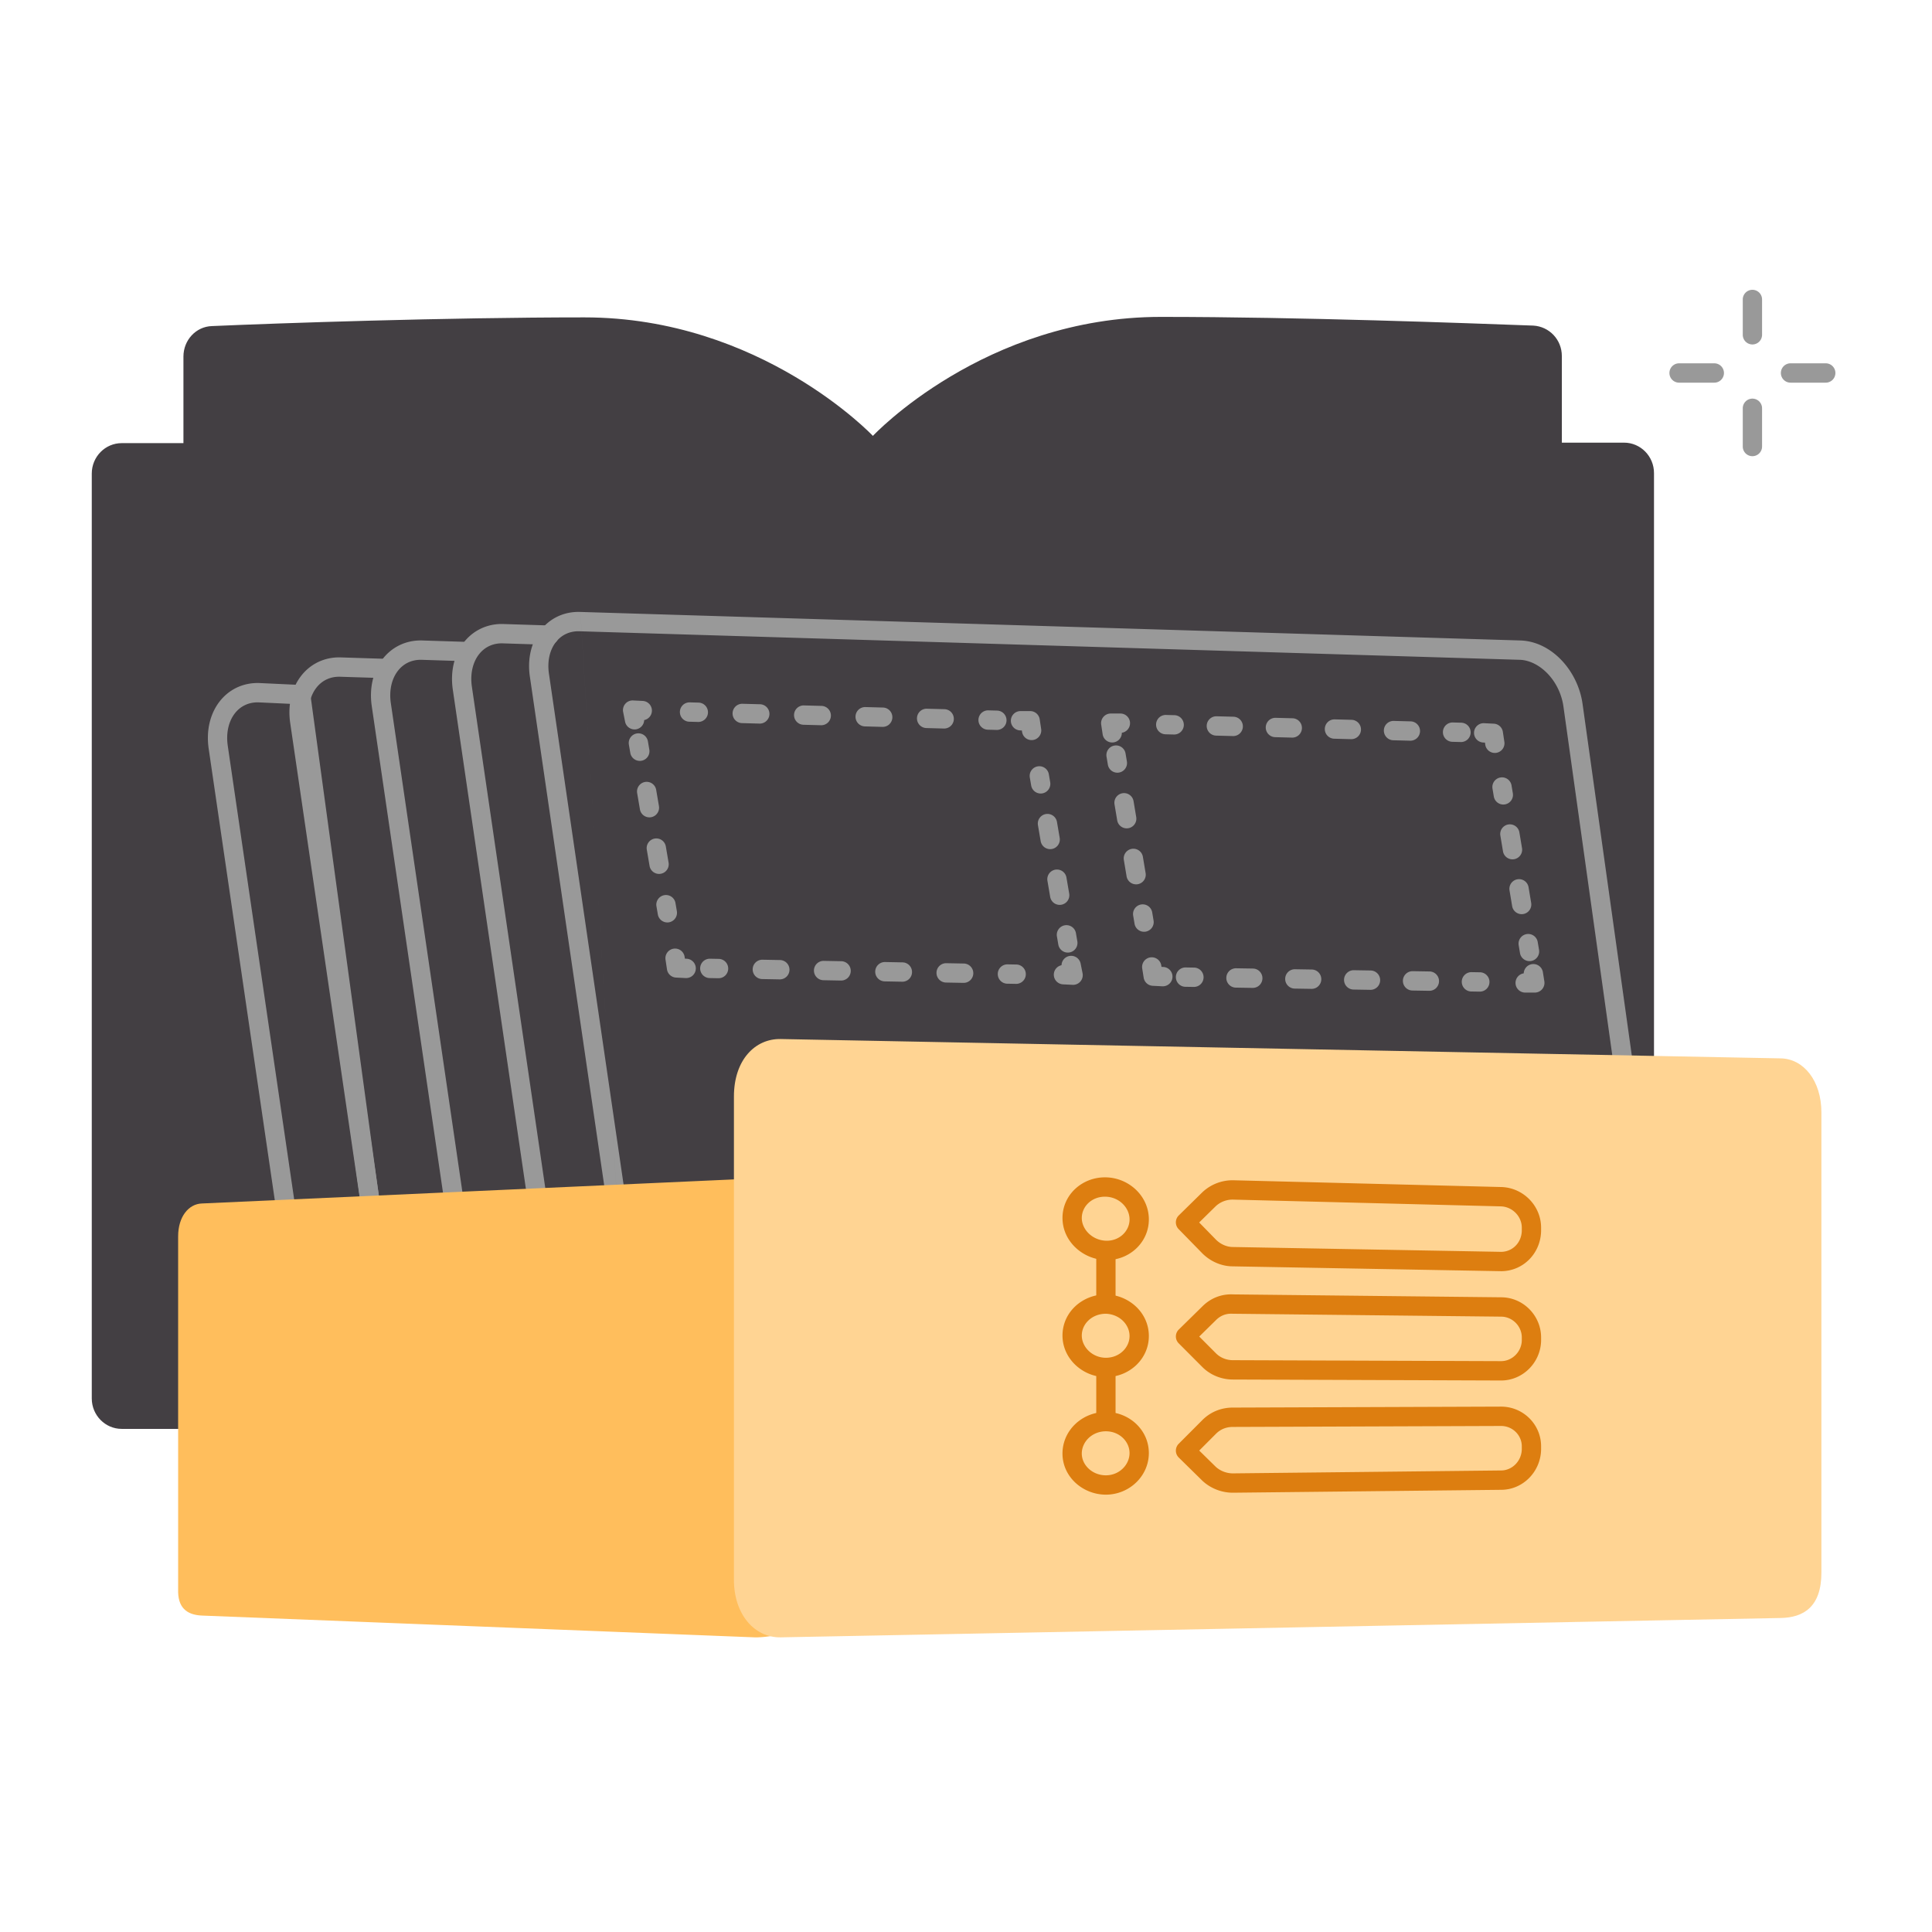 <svg xmlns="http://www.w3.org/2000/svg" width="400" height="400" fill="none" viewBox="0 0 400 400"><path fill="#433F43" d="M323.363 91.646V73.721c0-3.405-2.597-6.109-5.894-6.31-13.685-.5-48.346-1.802-77.114-1.802-36.56 0-59.634 24.635-59.634 24.635S157.546 65.71 120.987 65.71c-28.668 0-63.43 1.201-77.115 1.802-3.296.1-5.893 2.904-5.893 6.309v17.925H25.193c-3.396 0-6.193 2.804-6.193 6.31v191.47c0 3.505 2.797 6.309 6.193 6.309H336.25c3.396 0 6.193-2.804 6.193-6.309V97.956c0-3.506-2.797-6.31-6.193-6.31z"/><path fill="#999" fill-rule="evenodd" d="M104.272 129.199h.005l9.481.3a2.002 2.002 0 0 1 1.934 2.065 2 2 0 0 1-2.06 1.939l-9.498-.301c-2.137-.076-3.868.822-5.018 2.339-1.168 1.542-1.808 3.839-1.424 6.591l.001.005 19.778 135.087c.785 5.514 5.391 9.697 9.809 9.697a2 2 0 0 1 1.998 2.002 2 2 0 0 1-1.998 2.003c-6.768 0-12.75-6.029-13.764-13.131l-.001-.005-19.779-135.095c-.512-3.654.295-7.064 2.198-9.576 1.922-2.537 4.883-4.043 8.338-3.92" clip-rule="evenodd"/><path fill="#999" fill-rule="evenodd" d="M87.491 132.606h.005l9.48.3a2 2 0 0 1 1.935 2.065 2.001 2.001 0 0 1-2.06 1.939l-9.498-.301c-2.137-.077-3.868.821-5.018 2.339-1.168 1.542-1.808 3.838-1.424 6.59l.001.006 19.778 135.087c.785 5.513 5.391 9.696 9.809 9.696a2 2 0 0 1 1.998 2.003 2 2 0 0 1-1.998 2.003c-6.768 0-12.75-6.029-13.764-13.131v-.005l-19.78-135.095c-.512-3.654.295-7.064 2.198-9.576 1.922-2.538 4.883-4.043 8.338-3.92" clip-rule="evenodd"/><path fill="#999" fill-rule="evenodd" d="m70.61 136.11.004.001 9.48.3a2 2 0 0 1 1.935 2.065 2 2 0 0 1-2.06 1.938l-9.498-.3c-2.137-.077-3.868.821-5.018 2.339-1.168 1.542-1.809 3.838-1.424 6.59l.001.006 19.778 135.087c.785 5.513 5.39 9.696 9.809 9.696a2 2 0 0 1 1.998 2.003 2 2 0 0 1-1.998 2.003c-6.768 0-12.75-6.029-13.764-13.132v-.004l-19.78-135.095c-.512-3.654.295-7.064 2.198-9.577 1.922-2.537 4.883-4.042 8.338-3.92" clip-rule="evenodd"/><path fill="#999" fill-rule="evenodd" d="m120.154 126.695.005.001 194.674 5.908h.016c6.396.247 11.787 6.223 12.788 13.025l.002.014 18.077 129.064.002.012c1.014 6.818-2.989 13.203-9.669 13.203H143.063c-6.671 0-12.65-6.031-13.664-13.029m-.001-.002-19.674-134.669-.002-.01c-.568-3.656.211-7.072 2.103-9.59 1.911-2.544 4.876-4.049 8.329-3.927m-5.138 6.336c-1.153 1.535-1.773 3.824-1.345 6.573l.003.019 19.678 134.69.001.003c.784 5.419 5.393 9.6 9.71 9.6h192.986c3.504 0 6.493-3.421 5.716-8.615l-.003-.019-18.078-129.068-.001-.006c-.799-5.409-4.991-9.442-8.98-9.601h-.007l-194.668-5.908h-.011c-2.139-.077-3.866.822-5.001 2.332M45.39 145.336c1.923-2.538 4.886-4.043 8.343-3.92l.022.001 8.59.401a2 2 0 0 1 1.897 1.816l21.476 157.323a2.006 2.006 0 0 1-1.99 2.187c-6.768 0-19.742-6.03-20.756-13.132v-.004l-19.78-135.095c-.512-3.655.296-7.064 2.198-9.577m1.759 9.013v.006l19.778 135.086c.654 4.588 10.944 8.255 14.58 9.357l-21.084-153.06-6.843-.319c-2.132-.073-3.86.824-5.007 2.339-1.168 1.543-1.81 3.839-1.424 6.591" clip-rule="evenodd"/><path fill="#999" fill-rule="evenodd" d="M238.146 198.22a1.998 1.998 0 0 1 2.285 1.666l.046.296.378.018a2.002 2.002 0 0 1 1.895 2.101 2 2 0 0 1-2.095 1.9l-1.998-.1a1.999 1.999 0 0 1-1.873-1.688l-.3-1.903a2.002 2.002 0 0 1 1.662-2.29m-7.412-43.859a1.998 1.998 0 0 1 2.301 1.643l.276 1.645a1.997 1.997 0 1 1-3.94.664l-.276-1.645a2.002 2.002 0 0 1 1.639-2.307m1.655 9.871a2 2 0 0 1 2.302 1.643l.551 3.291a2.002 2.002 0 0 1-1.638 2.307 2 2 0 0 1-2.302-1.643l-.552-3.291a2.002 2.002 0 0 1 1.639-2.307m1.932 11.516a1.999 1.999 0 0 1 2.301 1.643l.552 3.291a2 2 0 1 1-3.941.664l-.551-3.29a2.003 2.003 0 0 1 1.639-2.308m1.931 11.517a1.997 1.997 0 0 1 2.301 1.643l.276 1.645a1.998 1.998 0 1 1-3.94.664l-.276-1.645a2.002 2.002 0 0 1 1.639-2.307m-7.799-38.844a1.997 1.997 0 0 1 1.514-.695h1.997a2 2 0 0 1 1.998 2.002 2.002 2.002 0 0 1-1.698 1.981 1.998 1.998 0 0 1-3.973.319l-.3-2.002a2.007 2.007 0 0 1 .462-1.605m10.903 1.552a2 2 0 0 1 2.049-1.95l1.747.046a2 2 0 0 1 1.945 2.055 2 2 0 0 1-2.049 1.949l-1.747-.045a2 2 0 0 1-1.945-2.055m10.48.275a2 2 0 0 1 2.049-1.95l3.494.092a2 2 0 0 1 1.944 2.054 2 2 0 0 1-2.049 1.95l-3.493-.092a2 2 0 0 1-1.945-2.054m12.226.32a2 2 0 0 1 2.05-1.949l3.493.091a2 2 0 0 1 1.945 2.055 2 2 0 0 1-2.049 1.949l-3.494-.091a2.002 2.002 0 0 1-1.945-2.055m12.227.321a2 2 0 0 1 2.049-1.95l3.493.092a2 2 0 0 1 1.945 2.054 2 2 0 0 1-2.049 1.95l-3.493-.092a2 2 0 0 1-1.945-2.054m12.226.32a2.001 2.001 0 0 1 2.05-1.95l3.493.092a2 2 0 0 1 1.945 2.054 2 2 0 0 1-2.049 1.95l-3.494-.091a2.002 2.002 0 0 1-1.945-2.055m12.227.321a2 2 0 0 1 2.049-1.95l1.747.046a2 2 0 0 1 1.945 2.054 2 2 0 0 1-2.05 1.95l-1.746-.046a2 2 0 0 1-1.945-2.054m6.443.101a2 2 0 0 1 2.095-1.9l1.998.1a2 2 0 0 1 1.876 1.703l.3 2.003a1.999 1.999 0 1 1-3.952.594l-.057-.381-.364-.019a2 2 0 0 1-1.896-2.1m5.461 9.339a1.999 1.999 0 0 1 2.301 1.644l.271 1.622a2.002 2.002 0 0 1-1.64 2.306 1.999 1.999 0 0 1-2.301-1.644l-.271-1.621a2.003 2.003 0 0 1 1.64-2.307m1.627 9.728a1.999 1.999 0 0 1 2.301 1.644l.542 3.243a2.003 2.003 0 0 1-1.64 2.307 2 2 0 0 1-2.301-1.645l-.542-3.242a2.003 2.003 0 0 1 1.64-2.307m1.898 11.35a1.999 1.999 0 0 1 2.301 1.644l.542 3.242a2.003 2.003 0 0 1-1.64 2.307 1.999 1.999 0 0 1-2.301-1.644l-.542-3.243a2.002 2.002 0 0 1 1.64-2.306m1.898 11.349a1.997 1.997 0 0 1 2.3 1.644l.272 1.621a1.998 1.998 0 1 1-3.941.663l-.271-1.622a2.002 2.002 0 0 1 1.64-2.306m1.088 6.223a1.999 1.999 0 0 1 2.285 1.666l.3 1.903a2.005 2.005 0 0 1-1.973 2.315h-1.998a2 2 0 0 1-1.998-2.003c0-1.004.737-1.836 1.699-1.981a2.003 2.003 0 0 1 1.685-1.9m-73.705 2.65a2 2 0 0 1 2.03-1.97l1.741.029a2 2 0 0 1 1.965 2.035 2 2 0 0 1-2.031 1.97l-1.741-.029a2 2 0 0 1-1.964-2.035m10.445.171a2 2 0 0 1 2.031-1.969l3.481.057a2 2 0 0 1 1.965 2.035 2 2 0 0 1-2.03 1.97l-3.482-.057a2.001 2.001 0 0 1-1.965-2.036m12.187.201a2 2 0 0 1 2.03-1.97l3.482.057a2.001 2.001 0 0 1 1.965 2.036 1.999 1.999 0 0 1-2.031 1.969l-3.481-.057a2 2 0 0 1-1.965-2.035m12.186.2a2 2 0 0 1 2.031-1.97l3.481.058a2 2 0 0 1 1.965 2.035 2 2 0 0 1-2.03 1.97l-3.482-.058a2 2 0 0 1-1.965-2.035m12.187.2a1.999 1.999 0 0 1 2.03-1.969l3.482.057a2 2 0 0 1 1.965 2.035 2 2 0 0 1-2.031 1.97l-3.481-.057a2 2 0 0 1-1.965-2.036m12.186.201a2 2 0 0 1 2.031-1.97l1.74.028a2.001 2.001 0 0 1 1.965 2.036 2 2 0 0 1-2.03 1.97l-1.741-.029a2 2 0 0 1-1.965-2.035m-163.173-6.83a1.999 1.999 0 0 1 2.272 1.684l.057.381.364.019a2 2 0 0 1 1.896 2.1 1.999 1.999 0 0 1-2.095 1.9l-1.998-.1a1.999 1.999 0 0 1-1.876-1.703l-.3-2.003a2.003 2.003 0 0 1 1.68-2.278m-7.633-44.556a1.998 1.998 0 0 1 2.306 1.637l.285 1.673a1.998 1.998 0 1 1-3.938.675l-.286-1.673a2.003 2.003 0 0 1 1.633-2.312m1.712 10.043a1.998 1.998 0 0 1 2.306 1.636l.571 3.348a2.003 2.003 0 0 1-1.633 2.312 1.999 1.999 0 0 1-2.305-1.637l-.571-3.348a2.002 2.002 0 0 1 1.632-2.311m1.998 11.716a1.999 1.999 0 0 1 2.306 1.637l.571 3.347a1.998 1.998 0 1 1-3.939.675l-.57-3.347a2.003 2.003 0 0 1 1.632-2.312m1.998 11.717a1.998 1.998 0 0 1 2.306 1.636l.285 1.674a2.003 2.003 0 0 1-1.632 2.312 1.999 1.999 0 0 1-2.306-1.637l-.286-1.674a2.002 2.002 0 0 1 1.633-2.311m-8.082-39.62a1.995 1.995 0 0 1 1.612-.692l1.998.1a2.002 2.002 0 0 1 1.896 2.101 2 2 0 0 1-1.597 1.862 1.998 1.998 0 0 1-3.956.333l-.399-2.003a2.005 2.005 0 0 1 .446-1.701m11.302 1.654a2.001 2.001 0 0 1 2.051-1.949l1.817.049a2 2 0 0 1 1.944 2.055 2 2 0 0 1-2.05 1.949l-1.818-.049a2 2 0 0 1-1.944-2.055m10.908.292a2 2 0 0 1 2.05-1.949l3.636.097c1.103.03 1.974.95 1.944 2.056a2 2 0 0 1-2.05 1.949l-3.636-.098a2 2 0 0 1-1.944-2.055m12.726.34a1.998 1.998 0 0 1 2.05-1.948l3.636.097a2 2 0 0 1 1.944 2.055 2 2 0 0 1-2.05 1.949l-3.636-.097a2.002 2.002 0 0 1-1.944-2.056m12.726.341a2 2 0 0 1 2.05-1.949l3.636.097c1.103.03 1.973.95 1.944 2.056a2 2 0 0 1-2.05 1.949l-3.636-.098a2 2 0 0 1-1.944-2.055m12.726.34a2 2 0 0 1 2.05-1.949l3.636.098a2 2 0 0 1 1.944 2.055 2 2 0 0 1-2.051 1.949l-3.635-.097a2.001 2.001 0 0 1-1.944-2.056m12.726.341a2 2 0 0 1 2.05-1.949l1.818.049a2 2 0 0 1 1.944 2.055 2.001 2.001 0 0 1-2.051 1.949l-1.818-.049a2 2 0 0 1-1.943-2.055m6.712.204a2 2 0 0 1 1.998-2.003h1.998c.989 0 1.829.725 1.975 1.705l.3 2.003a2.002 2.002 0 0 1-1.679 2.278 1.998 1.998 0 0 1-2.272-1.684l-.045-.297h-.277a2 2 0 0 1-1.998-2.002m5.557 9.443a1.999 1.999 0 0 1 2.306 1.637l.28 1.645a2.003 2.003 0 0 1-1.632 2.312 1.999 1.999 0 0 1-2.306-1.637l-.281-1.645a2.003 2.003 0 0 1 1.633-2.312m1.684 9.871a1.998 1.998 0 0 1 2.305 1.637l.562 3.29a2.003 2.003 0 0 1-1.633 2.312 1.999 1.999 0 0 1-2.306-1.637l-.561-3.29a2.003 2.003 0 0 1 1.633-2.312m1.964 11.517a1.998 1.998 0 0 1 2.306 1.636l.561 3.29a1.998 1.998 0 1 1-3.938.676l-.561-3.291a2 2 0 0 1 1.632-2.311m1.965 11.516a1.997 1.997 0 0 1 2.305 1.636l.281 1.646a1.998 1.998 0 1 1-3.938.675l-.281-1.645a2.002 2.002 0 0 1 1.633-2.312m.924 6.36a1.998 1.998 0 0 1 2.351 1.571l.4 2.003a2.008 2.008 0 0 1-.447 1.701 1.992 1.992 0 0 1-1.612.692l-1.998-.1a2.004 2.004 0 0 1-.299-3.963 2.001 2.001 0 0 1 1.605-1.904m-76.423 2.525a2 2 0 0 1 2.036-1.964l1.812.034a2 2 0 0 1 1.959 2.04 2 2 0 0 1-2.035 1.965l-1.812-.034a2.001 2.001 0 0 1-1.96-2.041m10.874.206a2 2 0 0 1 2.035-1.964l3.625.068a2 2 0 0 1 1.959 2.041 1.999 1.999 0 0 1-2.035 1.964l-3.624-.068a2.001 2.001 0 0 1-1.96-2.041m12.686.241a2 2 0 0 1 2.035-1.965l3.625.069a2 2 0 0 1 1.959 2.04 2 2 0 0 1-2.035 1.965l-3.624-.069a2 2 0 0 1-1.96-2.04m12.686.24a2.001 2.001 0 0 1 2.035-1.965l3.625.069a2 2 0 0 1 1.959 2.04 2 2 0 0 1-2.035 1.965l-3.624-.069a2 2 0 0 1-1.96-2.04m12.686.24a2 2 0 0 1 2.035-1.964l3.625.068a2 2 0 0 1 1.959 2.041 2 2 0 0 1-2.035 1.964l-3.625-.068a2 2 0 0 1-1.959-2.041m12.686.241a2 2 0 0 1 2.035-1.965l1.812.034a2.001 2.001 0 0 1 1.96 2.041 2 2 0 0 1-2.035 1.964l-1.813-.034a2 2 0 0 1-1.959-2.04" clip-rule="evenodd"/><path fill="#FFBE5C" d="m41.875 334.489 114.373 4.506c3.097.1 10.589-1.402 10.589-3.204v-88.826c0-1.903-2.498-3.304-5.594-3.204l-119.468 5.407c-2.697.1-4.894 2.704-4.894 6.81v73.704c.1 3.605 2.297 4.707 4.994 4.807"/><path fill="#FFD493" d="m368.712 334.988-207.07 4.006c-5.394.1-9.69-4.707-9.69-11.917V227.036c0-7.611 4.396-12.017 9.69-11.917l207.07 4.006c4.695.1 8.391 4.606 8.391 11.216v95.234c0 7.21-3.796 9.313-8.391 9.413"/><g fill-rule="evenodd" clip-rule="evenodd"><path fill="#DD7E10" d="M228.968 250.367a2 2 0 0 1 1.997 2.003v48.068a2 2 0 0 1-1.997 2.003 2 2 0 0 1-1.998-2.003V252.37a2 2 0 0 1 1.998-2.003"/><path fill="#FFD493" d="M228.968 258.879c3.795.1 6.892-2.804 6.892-6.409s-3.097-6.609-6.892-6.709c-3.896-.1-6.993 2.804-6.993 6.409s3.197 6.609 6.993 6.709m0 24.235c3.795 0 6.892-2.905 6.892-6.51s-3.097-6.509-6.892-6.609c-3.896 0-6.993 2.904-6.993 6.509 0 3.605 3.197 6.61 6.993 6.61m6.892 17.726c0 3.605-3.097 6.609-6.892 6.609-3.796 0-6.993-2.904-6.993-6.509 0-3.605 3.097-6.609 6.993-6.609 3.795 0 6.892 2.904 6.892 6.509m19.378-40.659 55.539 1.002c3.396 0 6.193-2.704 6.293-6.309v-.701c0-3.405-2.797-6.309-6.293-6.409l-55.539-1.402a7.125 7.125 0 0 0-4.894 1.902l-4.895 4.807 4.895 5.007c1.298 1.302 3.096 2.103 4.894 2.103m55.539 23.632-55.539-.2c-1.798 0-3.596-.701-4.894-2.003l-4.895-4.907 4.895-4.807c1.298-1.302 2.997-2.003 4.894-1.903l55.539.601c3.496 0 6.293 2.904 6.293 6.309v.701c-.1 3.405-2.897 6.209-6.293 6.209m-55.539 23.234 55.539-.6c3.396 0 6.193-2.804 6.293-6.309v-.701c0-3.405-2.797-6.209-6.293-6.209l-55.539.2c-1.897 0-3.596.701-4.894 2.003l-4.895 4.907 4.895 4.807c1.298 1.201 3.096 1.902 4.894 1.902"/><path fill="#DD7E10" d="M228.916 247.763c-2.882-.074-4.943 2.035-4.943 4.407 0 2.38 2.189 4.632 5.047 4.707 2.762.073 4.842-2.016 4.842-4.407 0-2.415-2.126-4.632-4.946-4.707m-8.938 4.407c0-4.838 4.132-8.537 9.041-8.411h.001c4.771.126 8.838 3.916 8.838 8.711 0 4.82-4.113 8.539-8.943 8.412-4.733-.125-8.937-3.881-8.937-8.712m31.741-2.452-3.444 3.382 3.488 3.569c.956.955 2.255 1.509 3.475 1.509l.036.001 55.519 1.001c2.269-.009 4.196-1.804 4.279-4.336v-.671c0-2.308-1.922-4.336-4.349-4.407h-.003l-55.505-1.401a5.124 5.124 0 0 0-3.496 1.353m-2.73-2.925a9.118 9.118 0 0 1 6.3-2.433l55.545 1.402c4.564.13 8.234 3.909 8.234 8.411v.701l-.001.055c-.129 4.658-3.781 8.257-8.29 8.257l-.036-.001-55.522-1.001c-2.365-.006-4.652-1.049-6.288-2.689l-.014-.015-4.895-5.007a2.005 2.005 0 0 1 .029-2.832l4.895-4.807zm6.31 21.198 55.478.6h.011c4.615.007 8.28 3.826 8.28 8.312v.701l-.001.035v.024c-.131 4.453-3.779 8.153-8.29 8.153h-.007l-55.532-.2h-.004c-2.298-.002-4.611-.894-6.303-2.59l-4.894-4.907a2 2 0 0 1-.585-1.426 2.002 2.002 0 0 1 .599-1.421l4.888-4.8c1.67-1.67 3.893-2.599 6.36-2.481m-.166 4.003c-1.306-.069-2.46.4-3.376 1.318l-.015.015-3.453 3.391 3.468 3.476c.904.906 2.185 1.416 3.481 1.416h.008l55.531.2h.004c2.271-.002 4.208-1.895 4.291-4.238v-.669c0-2.319-1.923-4.306-4.295-4.306h-.022l-55.538-.601zm-26.192.004c-2.916.013-4.968 2.148-4.968 4.506 0 2.387 2.186 4.607 4.995 4.607 2.81 0 4.894-2.122 4.894-4.507 0-2.37-2.074-4.518-4.921-4.606m-8.963 4.506c0-4.844 4.128-8.512 8.99-8.512l.052.001c4.731.125 8.838 3.779 8.838 8.611 0 4.827-4.11 8.513-8.89 8.513-4.784 0-8.99-3.789-8.99-8.613m90.799 14.721c4.579 0 8.291 3.68 8.291 8.212v.701l-.001.057c-.129 4.531-3.754 8.248-8.279 8.254h-.011l-55.517.601h-.022c-2.292 0-4.576-.885-6.249-2.433l-.043-.041-4.895-4.807a2.002 2.002 0 0 1-.599-1.421 2 2 0 0 1 .585-1.426l4.894-4.907c1.681-1.685 3.89-2.589 6.303-2.59h.004zm.004 4.006h-.004l-55.531.2h-.008c-1.38 0-2.566.499-3.481 1.416l-3.468 3.476 3.43 3.368c.921.843 2.219 1.351 3.51 1.354h.009l55.517-.601h.022c2.254 0 4.212-1.875 4.295-4.337v-.67c0-2.277-1.88-4.204-4.291-4.206m-90.803 5.709c0-4.806 4.087-8.612 8.99-8.612 4.78 0 8.89 3.686 8.89 8.512 0 4.788-4.069 8.612-8.89 8.612-4.743 0-8.99-3.65-8.99-8.512m8.99-4.606c-2.89 0-4.995 2.202-4.995 4.606 0 2.348 2.145 4.507 4.995 4.507 2.77 0 4.894-2.184 4.894-4.607 0-2.384-2.084-4.506-4.894-4.506"/></g><path fill="#999" fill-rule="evenodd" d="M362.819 60a2 2 0 0 1 1.998 2.003v7.31a2 2 0 0 1-1.998 2.003 2 2 0 0 1-1.998-2.003v-7.31A2 2 0 0 1 362.819 60m-17.181 17.224a2 2 0 0 1 1.998-2.002h7.292a2 2 0 0 1 1.998 2.002 2 2 0 0 1-1.998 2.003h-7.292a2 2 0 0 1-1.998-2.003m23.075 0a2 2 0 0 1 1.997-2.002h7.292A2 2 0 0 1 380 77.224a2 2 0 0 1-1.998 2.003h-7.292a2 2 0 0 1-1.997-2.003m-5.894 5.308a2 2 0 0 1 1.998 2.003v7.91a2 2 0 0 1-1.998 2.004 2 2 0 0 1-1.998-2.003v-7.911a2 2 0 0 1 1.998-2.003" clip-rule="evenodd"/></svg>